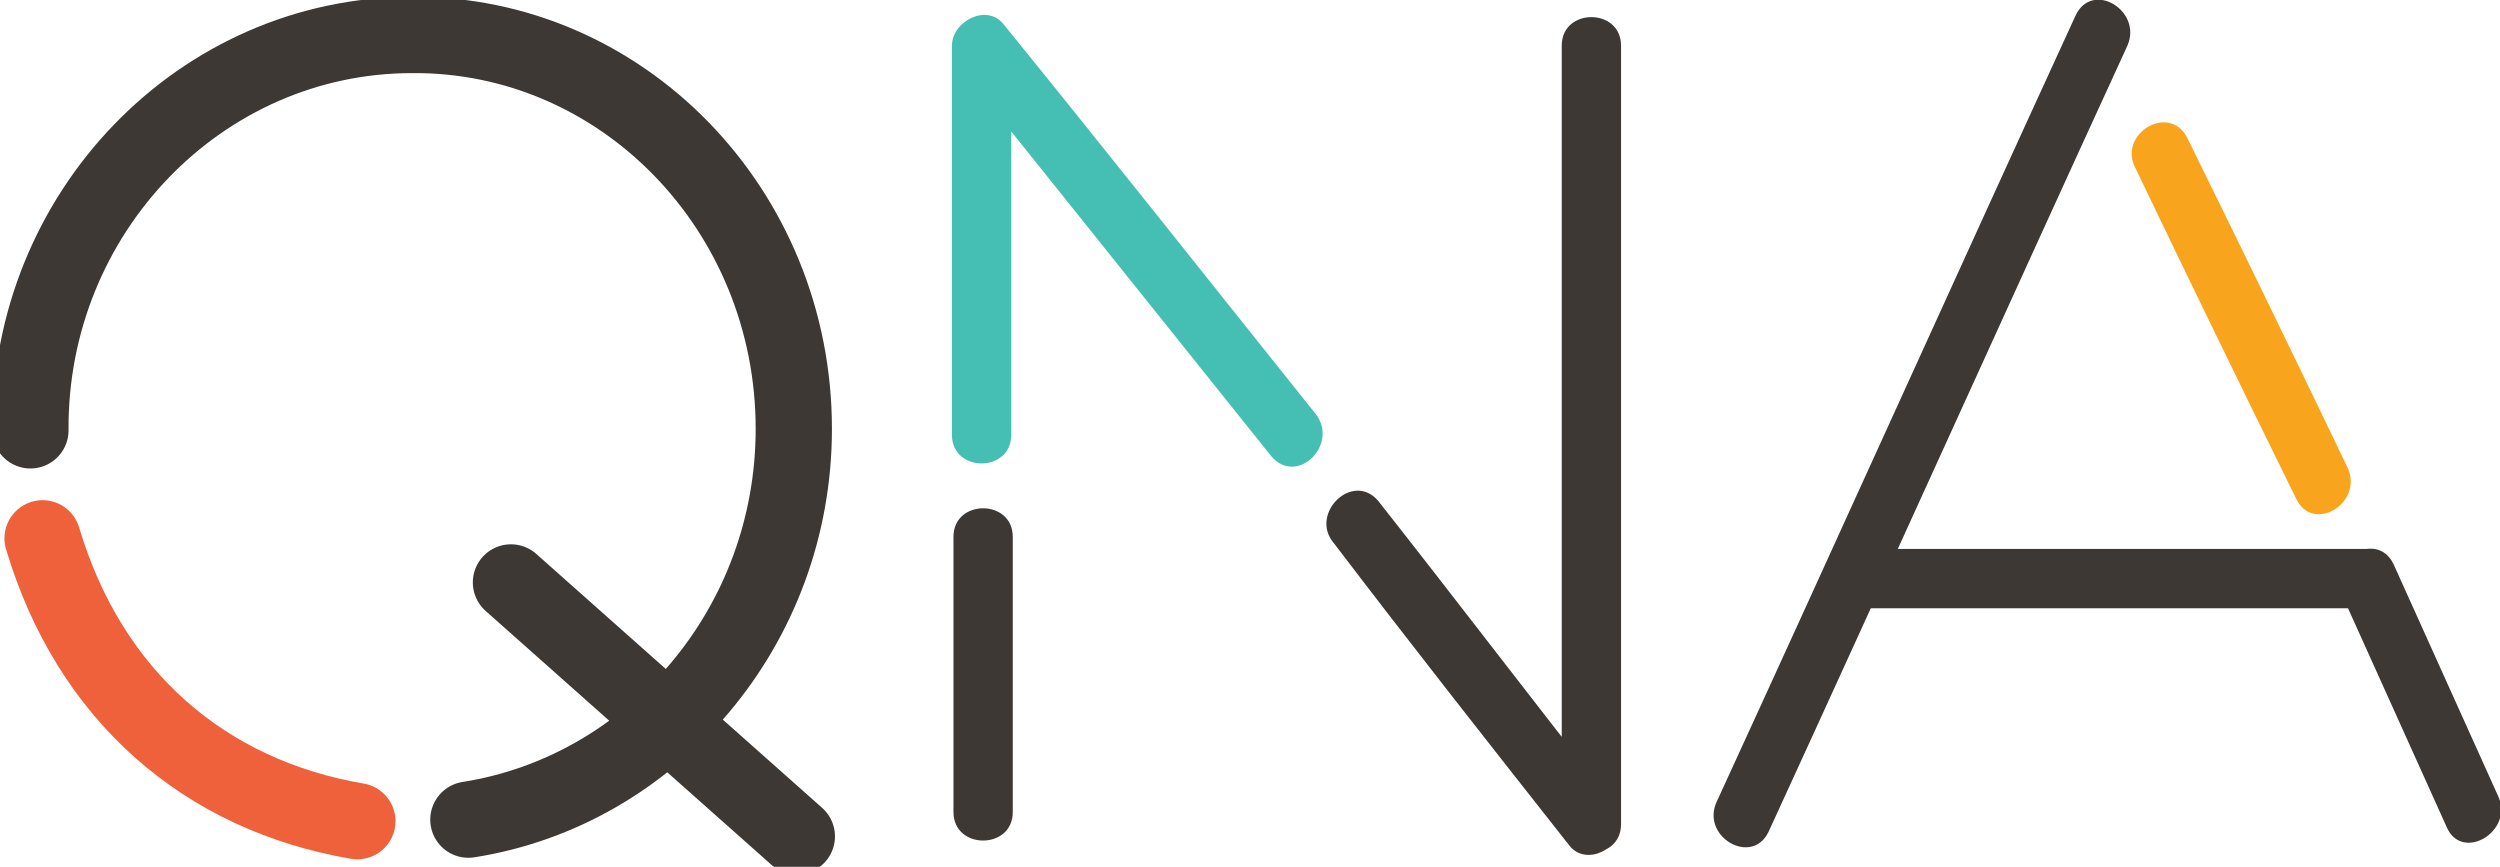 <?xml version="1.0" encoding="utf-8"?>
<!-- Generator: Adobe Illustrator 19.2.1, SVG Export Plug-In . SVG Version: 6.00 Build 0)  -->
<svg version="1.1" id="Layer_1" xmlns="http://www.w3.org/2000/svg" xmlns:xlink="http://www.w3.org/1999/xlink" x="0px" y="0px"
	 viewBox="0 0 164.4 57" style="enable-background:new 0 0 164.4 57;" xml:space="preserve">
<style type="text/css">
	.st0{fill:#3E3835;}
	.st1{fill:#F9A41D;}
	.st2{fill:#45BFB3;}
	.st3{fill:none;stroke:#EE613B;stroke-width:5.015;stroke-linecap:round;stroke-linejoin:round;stroke-miterlimit:10;}
	.st4{fill:none;stroke:#3E3835;stroke-width:5.015;stroke-linecap:round;stroke-linejoin:round;stroke-miterlimit:10;}
</style>
<g>
	<path class="st0" d="M66.6,53.4c0-6,0-12.1,0-18.1c0-2.5-3.9-2.5-3.9,0c0,6,0,12.1,0,18.1C62.7,55.9,66.6,55.9,66.6,53.4L66.6,53.4
		L66.6,53.4z"/>
	<path class="st1" d="M140.4,11c3.5,7.3,7,14.5,10.6,21.8c1.1,2.3,4.4,0.3,3.4-2c-3.5-7.3-7-14.5-10.6-21.8
		C142.6,6.8,139.3,8.8,140.4,11L140.4,11L140.4,11z"/>
	<g>
		<path class="st0" d="M155.7,36.1c-11.1,0-22.3,0-33.4,0c-2.5,0-2.5,3.9,0,3.9c11.1,0,22.3,0,33.4,0
			C158.2,40.1,158.2,36.1,155.7,36.1L155.7,36.1L155.7,36.1z"/>
		<path class="st0" d="M116.3,54.7C124.2,37.5,132,20.2,139.9,3c1-2.3-2.3-4.3-3.4-2c-7.9,17.2-15.7,34.5-23.6,51.7
			C111.8,55,115.2,57,116.3,54.7L116.3,54.7L116.3,54.7z"/>
		<path class="st0" d="M154,39.1c2.3,5.1,4.6,10.2,6.9,15.3c1,2.3,4.4,0.3,3.4-2c-2.3-5.1-4.6-10.2-6.9-15.3
			C156.3,34.8,152.9,36.8,154,39.1L154,39.1L154,39.1z"/>
		<path class="st2" d="M86.5,27.2C79.7,18.7,72.9,10.1,66,1.6c-1.1-1.4-3.4-0.2-3.4,1.4c0,8.5,0,17.1,0,25.6c0,2.5,3.9,2.5,3.9,0
			c0-8.5,0-17.1,0-25.6c-1.1,0.5-2.2,0.9-3.4,1.4c6.8,8.5,13.7,17.1,20.5,25.6C85.3,32,88.1,29.2,86.5,27.2L86.5,27.2L86.5,27.2z"/>
		<path class="st0" d="M87.7,35.7C92.8,42.4,98,49,103.2,55.6c1.1,1.4,3.4,0.2,3.4-1.4c0-17.1,0-34.2,0-51.2c0-2.5-3.9-2.5-3.9,0
			c0,17.1,0,34.2,0,51.2c0,2.5,3.9,2.5,3.9,0c0-17.1,0-34.2,0-51.2c0-2.5-3.9-2.5-3.9,0c0,17.1,0,34.2,0,51.2
			c1.1-0.5,2.2-0.9,3.4-1.4c-5.2-6.6-10.3-13.3-15.5-19.9C88.9,31,86.1,33.8,87.7,35.7L87.7,35.7L87.7,35.7z"/>
		<path class="st3" d="M2.8,35.4c3.1,10.4,10.7,16.9,20.7,18.6"/>
		<path class="st4" d="M30.8,53.9C42.9,52,52.2,41.2,52.2,28.2c0-14.4-11.3-26-25.1-25.9C13.2,2.3,1.9,14,2,28.3 M33.6,38.3L52.4,55
			"/>
	</g>
</g>
</svg>
